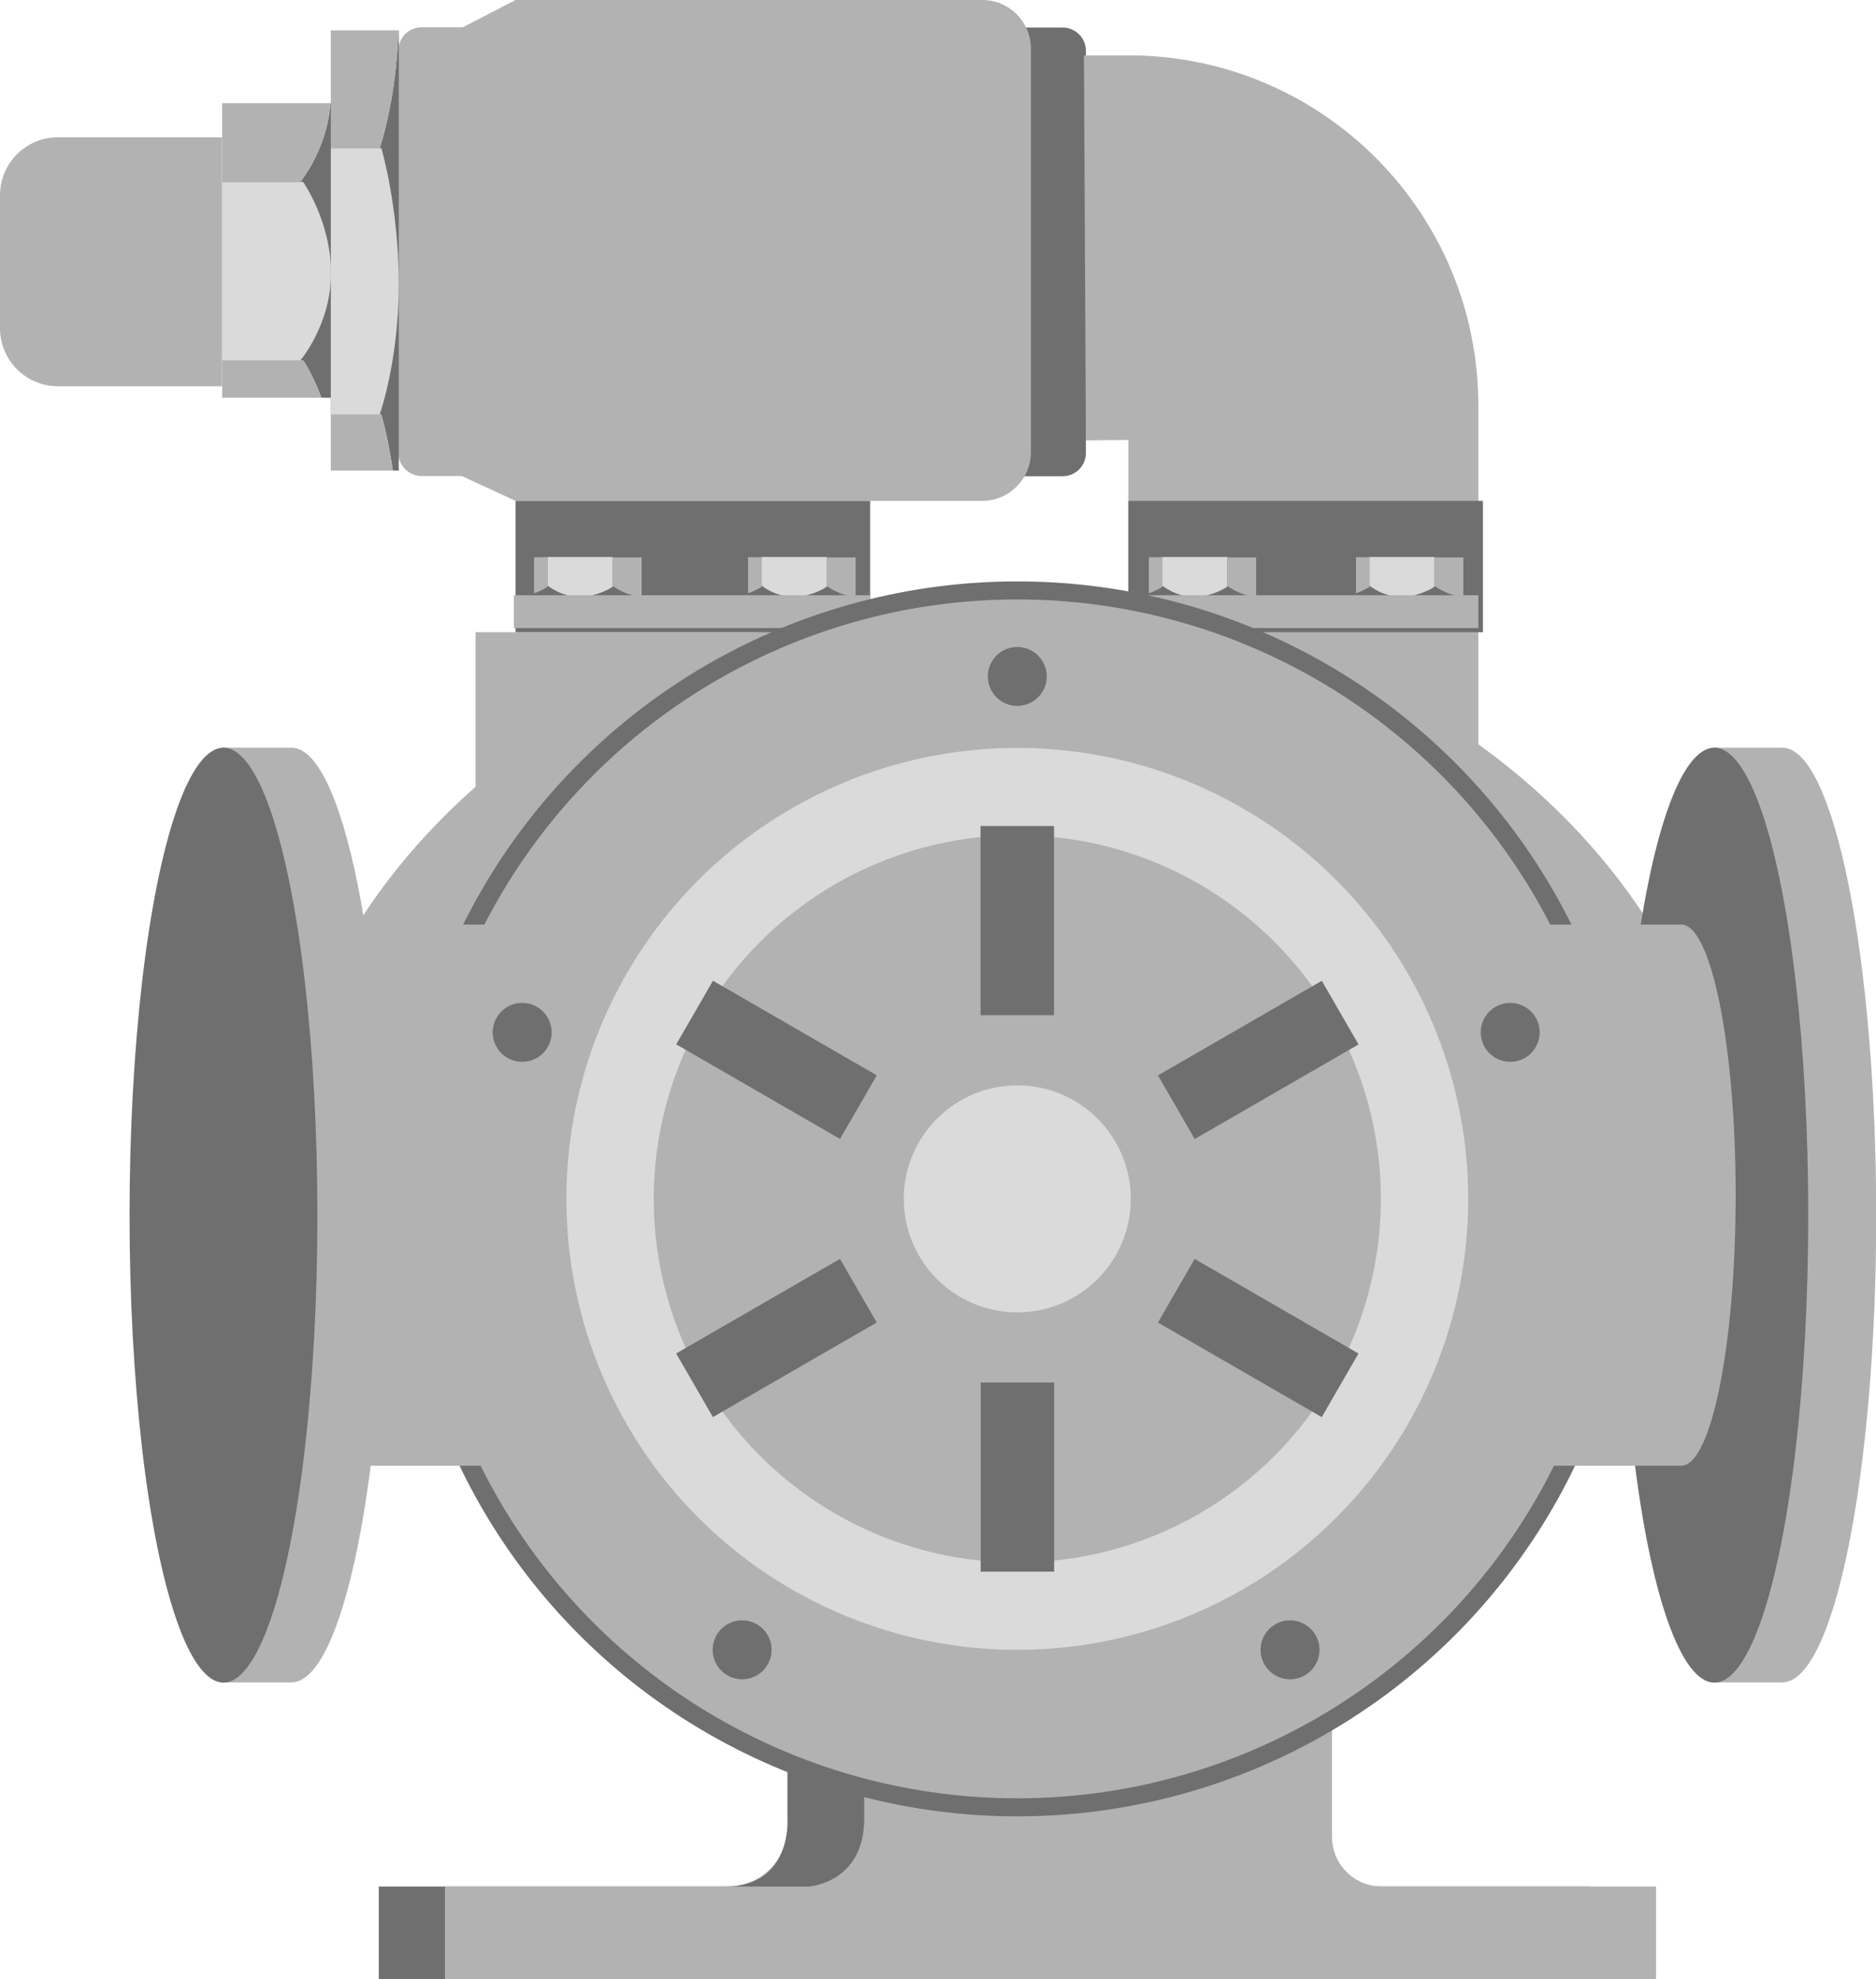 <?xml version="1.0" encoding="utf-8"?>
<!-- Generator: Adobe Illustrator 23.0.3, SVG Export Plug-In . SVG Version: 6.00 Build 0)  -->
<svg version="1.2" baseProfile="tiny" id="Capa_1" xmlns="http://www.w3.org/2000/svg" xmlns:xlink="http://www.w3.org/1999/xlink"
	 x="0px" y="0px" viewBox="0 0 85.29 89.98" xml:space="preserve">
<g>
	<path fill-rule="evenodd" fill="#B2B2B2" d="M28.21,21.64h-9.04c-0.58,0-1.06-0.47-1.06-1.06V2.3c0-0.58,0.47-1.06,1.06-1.06h9.04
		V21.64z"/>
	<path fill-rule="evenodd" fill="#706F6F" d="M41.21,1.25h7.1c0.58,0,1.06,0.47,1.06,1.06v18.28c0,0.58-0.47,1.06-1.06,1.06h-7.1
		V1.25z"/>
	<path fill-rule="evenodd" fill="#B2B2B2" d="M45.63,27.12c-18.38,0-33.28,12.59-33.28,28.12h66.56
		C78.91,39.71,64.01,27.12,45.63,27.12z"/>
	<g>
		<rect x="17.22" y="85.76" fill-rule="evenodd" fill="#706F6F" width="55.06" height="4.22"/>
		<path fill="#B2B2B2" d="M60.56,83.5v-5.62H33.29v0.62h2.54v4.17c0,2.94-2.51,3.09-2.51,3.09H20.23v4.22h13.06h27.27h14.73v-4.22
			H62.82C61.57,85.76,60.56,84.75,60.56,83.5z"/>
	</g>
	<path fill="#706F6F" d="M39.29,82.67V78.5h-2.54H35.8v4.22c0,0,0.21,3.04-2.83,3.04h3.81C36.78,85.76,39.29,85.6,39.29,82.67z"/>
	<path fill-rule="evenodd" fill="#B2B2B2" d="M67.22,39.04H51.3V20l-1.93,0.02l-0.09-17.5h2.02c0.12,0,0.24,0,0.36,0
		c8.62,0.19,15.55,7.24,15.55,15.91V39.04z"/>
	<path fill-rule="evenodd" fill="#B2B2B2" d="M44.66,22.77H23.44l-2.42-1.12V1.25L23.44,0h21.22c1.22,0,2.21,0.99,2.21,2.21v18.34
		C46.87,21.77,45.88,22.77,44.66,22.77z"/>
	<rect x="21.62" y="28.74" fill-rule="evenodd" fill="#B2B2B2" width="17.94" height="7.78"/>
	<rect x="23.44" y="22.77" fill-rule="evenodd" fill="#706F6F" width="16.12" height="5.97"/>
	<rect x="51.3" y="22.77" fill-rule="evenodd" fill="#706F6F" width="16.12" height="5.97"/>
	<path fill-rule="evenodd" fill="#B2B2B2" d="M10.1,17.56H2.64C1.18,17.56,0,16.38,0,14.92V8.88c0-1.46,1.18-2.64,2.64-2.64h7.45
		V17.56z"/>
	<g>
		<path fill="#706F6F" d="M13.65,8.27H10.1v8.11h3.68c0,0,0.46,0.66,0.83,1.7h0.44V4.69h-0.03C14.87,6.81,13.65,8.27,13.65,8.27z"/>
		<path fill-rule="evenodd" fill="#DADADA" d="M10.1,8.27h3.68c0,0,1.27,1.8,1.27,4.14s-1.39,3.97-1.39,3.97H10.1V8.27z"/>
		<path fill="#B2B2B2" d="M15.01,4.69H10.1v3.59h3.55C13.65,8.27,14.87,6.81,15.01,4.69z"/>
		<path fill="#B2B2B2" d="M10.1,16.38v1.7h4.51c-0.37-1.04-0.83-1.7-0.83-1.7H10.1z"/>
	</g>
	<g>
		<path fill="#706F6F" d="M17.26,6.74h-2.22v12.11h2.3c0,0,0.29,0.99,0.52,2.54h0.27V1.38h-0.02C18.02,4.56,17.26,6.74,17.26,6.74z"
			/>
		<path fill-rule="evenodd" fill="#DADADA" d="M15.04,6.74h2.3c0,0,0.79,2.68,0.79,6.18s-0.87,5.93-0.87,5.93h-2.22V6.74z"/>
		<path fill="#B2B2B2" d="M18.11,1.38h-3.07v5.36h2.22C17.26,6.74,18.02,4.56,18.11,1.38z"/>
		<path fill="#B2B2B2" d="M15.04,18.85v2.54h2.82c-0.23-1.55-0.52-2.54-0.52-2.54H15.04z"/>
	</g>
	<g>
		<path fill="#706F6F" d="M27.86,26.63v-1.3H24.9v1.34c0,0-0.24,0.17-0.62,0.3v0.16h4.88v-0.01C28.39,27.07,27.86,26.63,27.86,26.63
			z"/>
		<path fill-rule="evenodd" fill="#DADADA" d="M27.86,25.33v1.34c0,0-0.66,0.46-1.51,0.46s-1.45-0.51-1.45-0.51v-1.3H27.86z"/>
		<path fill="#B2B2B2" d="M29.17,27.13v-1.79h-1.31v1.3C27.86,26.63,28.39,27.07,29.17,27.13z"/>
		<path fill="#B2B2B2" d="M24.9,25.33h-0.62v1.64c0.38-0.13,0.62-0.3,0.62-0.3V25.33z"/>
	</g>
	<g>
		<path fill="#706F6F" d="M37.59,26.63v-1.3h-2.96v1.34c0,0-0.24,0.17-0.62,0.3v0.16h4.88v-0.01
			C38.12,27.07,37.59,26.63,37.59,26.63z"/>
		<path fill-rule="evenodd" fill="#DADADA" d="M37.59,25.33v1.34c0,0-0.66,0.46-1.51,0.46s-1.45-0.51-1.45-0.51v-1.3H37.59z"/>
		<path fill="#B2B2B2" d="M38.9,27.13v-1.79h-1.31v1.3C37.59,26.63,38.12,27.07,38.9,27.13z"/>
		<path fill="#B2B2B2" d="M34.63,25.33h-0.62v1.64c0.38-0.13,0.62-0.3,0.62-0.3V25.33z"/>
	</g>
	<path fill="#DADADA" d="M8.98,55.24c0,5.51,0.42,10.51,1.11,14.28V40.96C9.41,44.73,8.98,49.73,8.98,55.24z"/>
	<path fill="#B2B2B2" d="M13.25,33.99H10.1v6.96v28.57v6.96h3.15c2.36,0,4.27-9.51,4.27-21.25C17.51,43.51,15.6,33.99,13.25,33.99z"
		/>
	<path fill="#B2B2B2" d="M81.03,33.99h-3.15v6.96v28.57v6.96h3.15c2.36,0,4.27-9.51,4.27-21.25C85.29,43.51,83.38,33.99,81.03,33.99
		z"/>
	<ellipse fill-rule="evenodd" fill="#706F6F" cx="77.94" cy="55.24" rx="4.27" ry="21.25"/>
	<rect x="23.36" y="27.06" fill-rule="evenodd" fill="#B2B2B2" width="16.22" height="1.49"/>
	<g>
		<path fill="#706F6F" d="M55.8,26.63v-1.3h-2.96v1.34c0,0-0.24,0.17-0.62,0.3v0.16h4.88v-0.01C56.34,27.07,55.8,26.63,55.8,26.63z"
			/>
		<path fill-rule="evenodd" fill="#DADADA" d="M55.8,25.33v1.34c0,0-0.66,0.46-1.51,0.46c-0.85,0-1.45-0.51-1.45-0.51v-1.3H55.8z"/>
		<path fill="#B2B2B2" d="M57.11,27.13v-1.79H55.8v1.3C55.8,26.63,56.34,27.07,57.11,27.13z"/>
		<path fill="#B2B2B2" d="M52.85,25.33h-0.62v1.64c0.38-0.13,0.62-0.3,0.62-0.3V25.33z"/>
	</g>
	<g>
		<path fill="#706F6F" d="M65.22,26.63v-1.3h-2.96v1.34c0,0-0.24,0.17-0.62,0.3v0.16h4.88v-0.01
			C65.76,27.07,65.22,26.63,65.22,26.63z"/>
		<path fill-rule="evenodd" fill="#DADADA" d="M65.22,25.33v1.34c0,0-0.66,0.46-1.51,0.46c-0.85,0-1.45-0.51-1.45-0.51v-1.3H65.22z"
			/>
		<path fill="#B2B2B2" d="M66.53,27.13v-1.79h-1.31v1.3C65.22,26.63,65.76,27.07,66.53,27.13z"/>
		<path fill="#B2B2B2" d="M62.27,25.33h-0.62v1.64c0.38-0.13,0.62-0.3,0.62-0.3V25.33z"/>
	</g>
	<rect x="50.99" y="27.06" fill-rule="evenodd" fill="#B2B2B2" width="16.22" height="1.49"/>
	<ellipse fill-rule="evenodd" fill="#706F6F" cx="46.25" cy="54.5" rx="28.12" ry="28.07"/>
	<path fill="#B2B2B2" d="M76.44,42.03h-59.8v24.6h59.8c1.36,0,2.47-5.51,2.47-12.3S77.8,42.03,76.44,42.03z"/>
	<ellipse fill-rule="evenodd" fill="#706F6F" cx="10.16" cy="55.24" rx="4.27" ry="21.25"/>
	<g>
		<circle fill-rule="evenodd" fill="#B2B2B2" cx="46.25" cy="54.5" r="27.25"/>
		<circle fill-rule="evenodd" fill="#DADADA" cx="46.25" cy="54.5" r="20.5"/>
		<circle fill-rule="evenodd" fill="#B2B2B2" cx="46.25" cy="54.5" r="16.53"/>
		<circle fill-rule="evenodd" fill="#706F6F" cx="46.25" cy="30.75" r="1.34"/>
		<circle fill-rule="evenodd" fill="#706F6F" cx="33.74" cy="75" r="1.34"/>
		<circle fill-rule="evenodd" fill="#706F6F" cx="58.65" cy="75" r="1.34"/>
		<circle fill-rule="evenodd" fill="#706F6F" cx="68.66" cy="46.93" r="1.34"/>
		<circle fill-rule="evenodd" fill="#706F6F" cx="23.74" cy="46.93" r="1.34"/>
		<circle fill-rule="evenodd" fill="#DADADA" cx="46.25" cy="54.5" r="5.16"/>
		<rect x="44.58" y="37.55" fill-rule="evenodd" fill="#706F6F" width="3.34" height="8.6"/>
		
			<rect x="33.63" y="43.88" transform="matrix(0.5 -0.866 0.866 0.5 -24.071 54.66)" fill-rule="evenodd" fill="#706F6F" width="3.34" height="8.6"/>
		
			<rect x="33.63" y="56.52" transform="matrix(-0.5 -0.866 0.866 -0.5 0.28 121.804)" fill-rule="evenodd" fill="#706F6F" width="3.34" height="8.6"/>
		
			<rect x="44.58" y="62.84" transform="matrix(-1 -8.888502e-11 8.888502e-11 -1 92.505 134.287)" fill-rule="evenodd" fill="#706F6F" width="3.34" height="8.6"/>
		
			<rect x="55.54" y="56.52" transform="matrix(-0.5 0.866 -0.866 -0.5 138.478 41.692)" fill-rule="evenodd" fill="#706F6F" width="3.34" height="8.6"/>
		
			<rect x="55.54" y="43.88" transform="matrix(0.5 0.866 -0.866 0.5 70.324 -25.451)" fill-rule="evenodd" fill="#706F6F" width="3.34" height="8.6"/>
	</g>
</g>
</svg>
